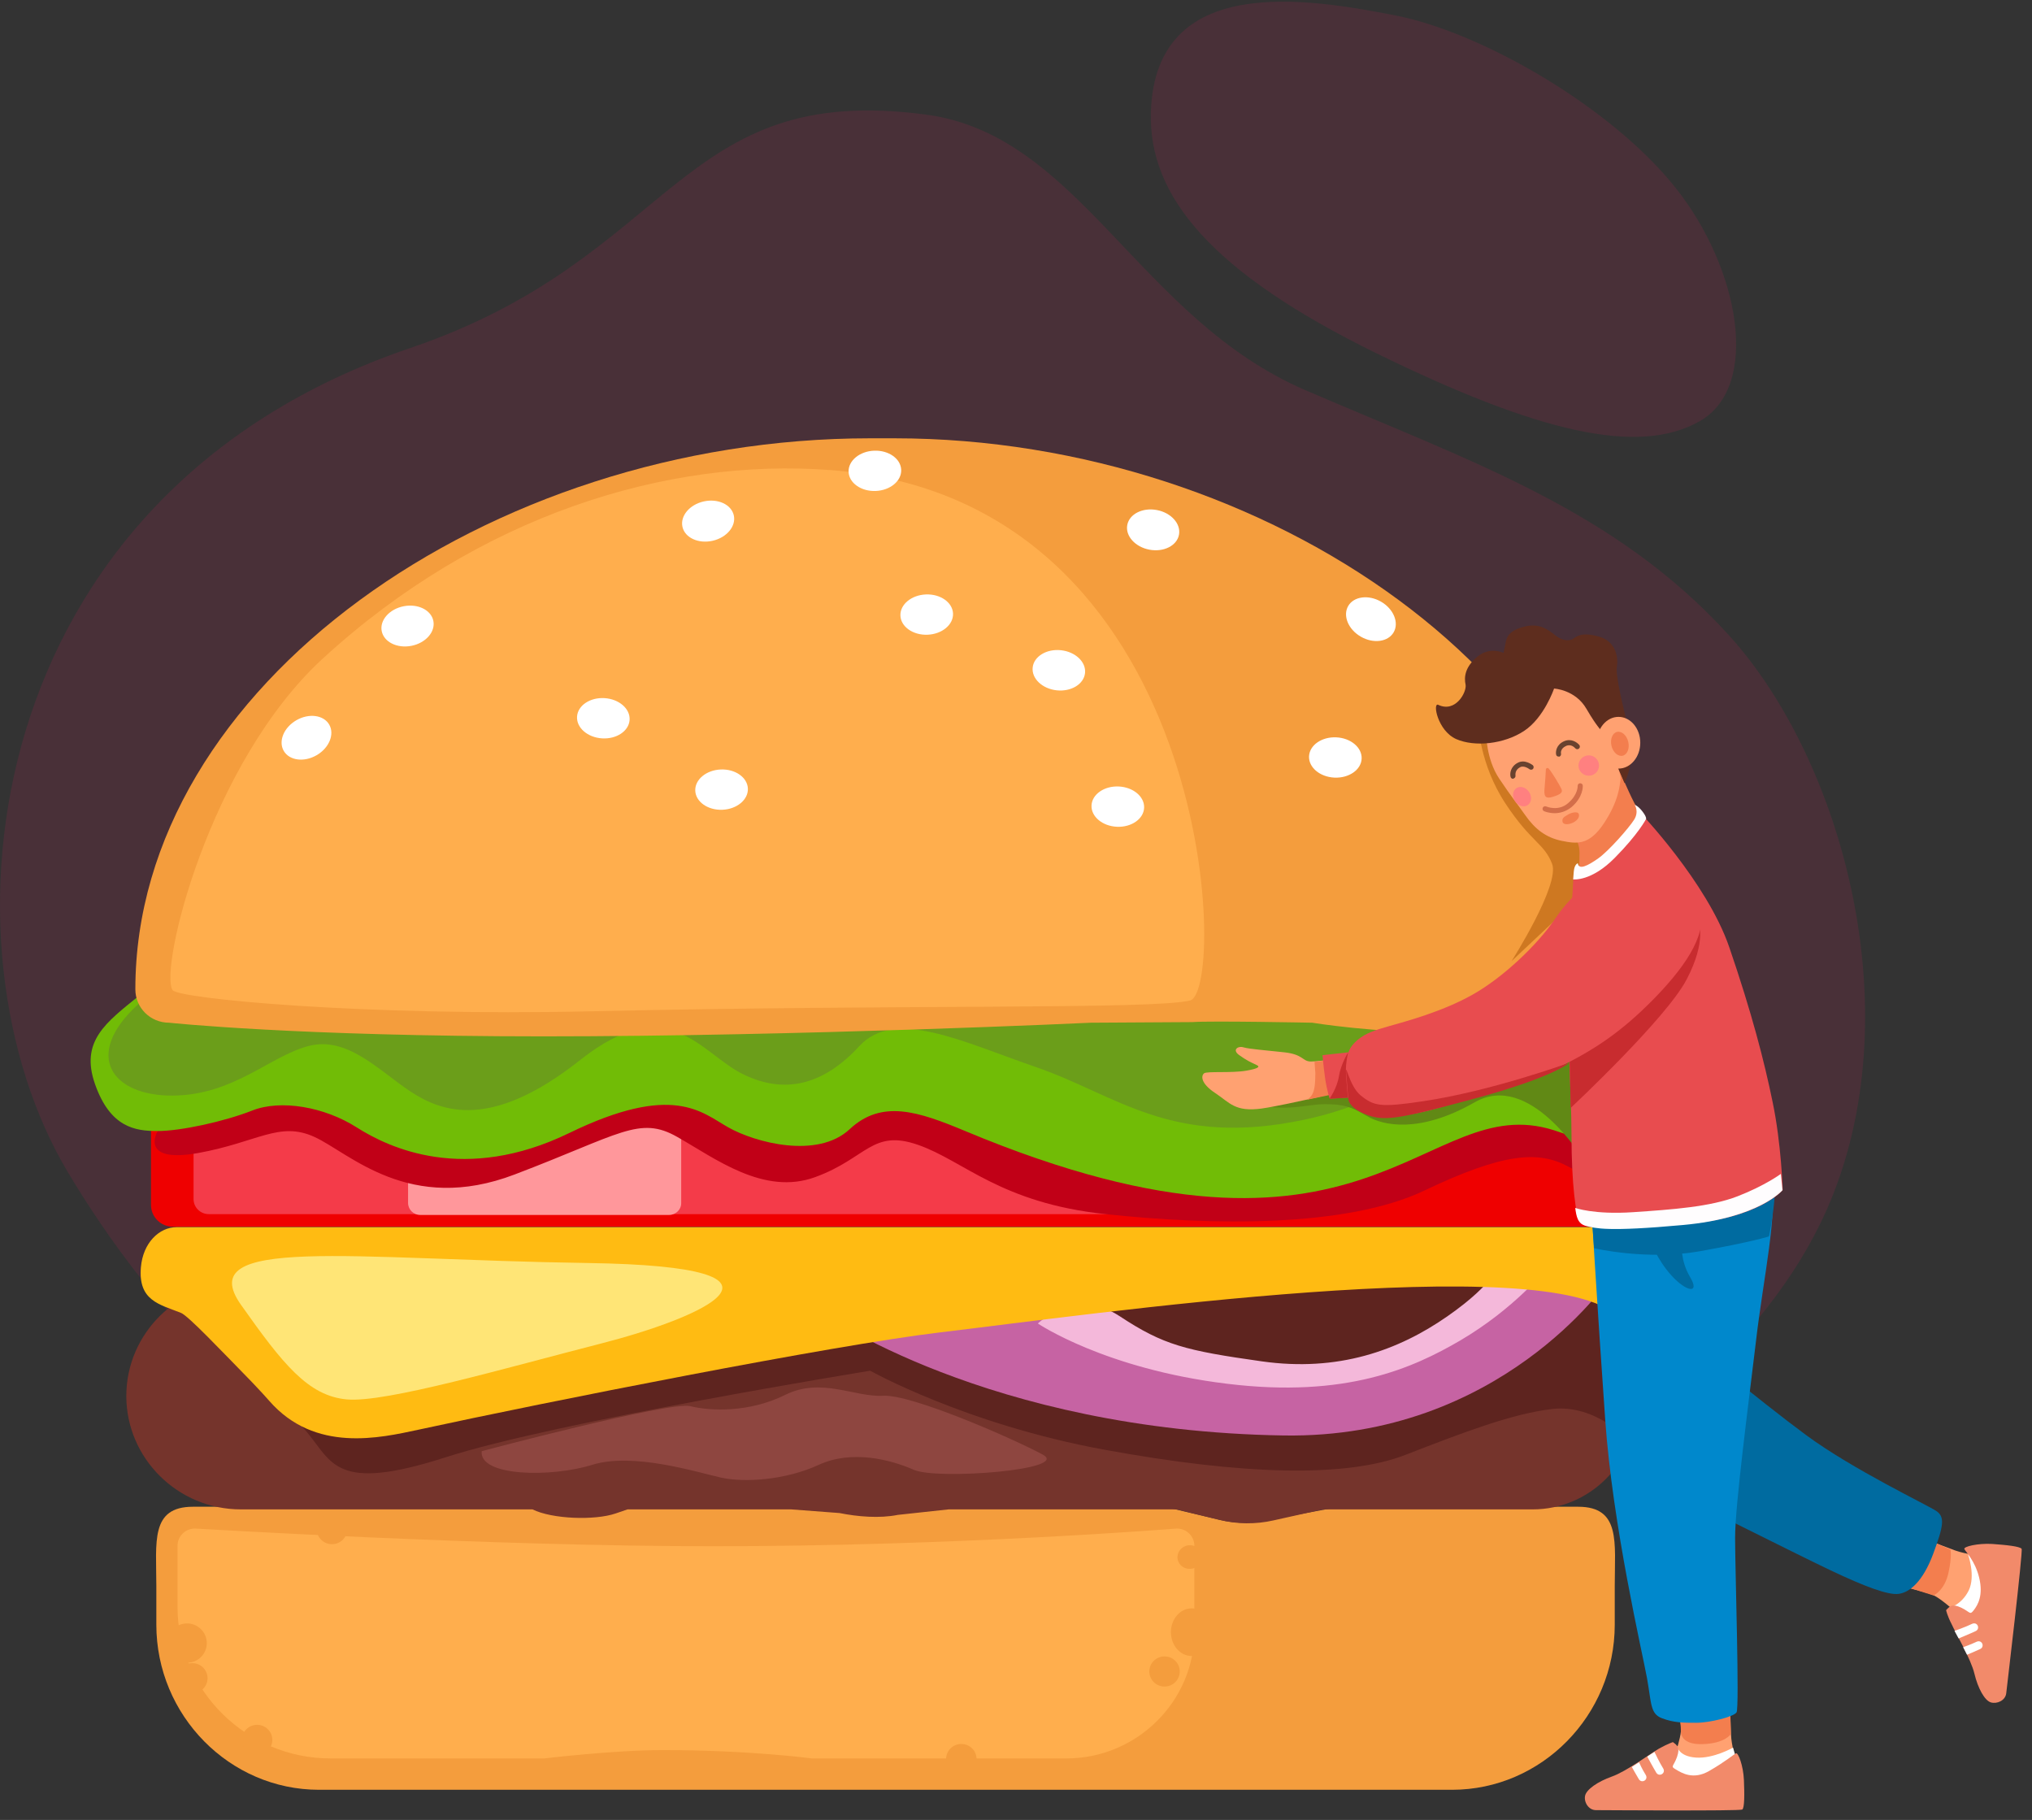 <svg xmlns="http://www.w3.org/2000/svg" width="249" height="223" viewBox="0 0 249 223">
  <rect x="0" y="0" width="249" height="223" fill="#333333" stroke="none"/>
  <g fill="none" fill-rule="evenodd">
    <g fill-rule="nonzero">
      <g>
        <path fill="#E91E63" fill-opacity=".12"
              d="M50.256 42.65c32.651-11.094 32.702-32.733 63.292-28.595 18.726 2.518 26.016 24.98 46.426 33.756 20.41 8.8 37.93 14.684 51.855 29.992 13.926 15.307 22.572 46.445 12.04 70.378-14.679 33.258-70.204 57.515-108.838 54.1-53.942-4.787-86.367-24.681-106.677-58.587C-8.236 116.046-2.957 60.725 50.256 42.65zM141.032 13.632c-.378 10.492 7.621 19.83 27.557 29.619 19.935 9.764 32.2 12.625 39.694 8.358 7.495-4.267 4.895-18.725-2.953-28.59-7.848-9.89-23.821-19.126-34.495-21.16-10.624-2.057-29.197-5.195-29.803 11.773z"
              transform="translate(-64 -202) translate(64 202)"/>
        <g transform="translate(-64 -202) translate(64 202) translate(10.941 53.53)">
          <path fill="#F49D3D"
                d="M166.994 165.772H28.152c-10.964 0-19.936-9.107-19.936-20.235v-4.765c0-5.34-.756-9.681 4.486-9.681H131.76l6.83 1.622c1.714.399 3.529.449 5.268.124l9.375-1.746h29.21c5.242 0 4.486 4.366 4.486 9.68v4.766c0 11.128-8.972 20.235-19.935 20.235z"/>
          <path fill="#75342C"
                d="M176.873 131.415H151.167l-6.05 1.348c-2.192.499-4.485.474-6.678-.075l-5.192-1.273H105.297l-6.225.674c-2.218.449-4.914.224-7.132-.225l-5.923-.449H65.956l-1.462.5c-2.546.872-7.762.698-10.182-.5H18.574c-7.737 0-14.037-6.262-14.037-13.897 0-7.66 6.325-13.898 14.037-13.898h158.324c6.931 0 12.577 5.614 12.577 12.45v2.895c0 6.836-5.671 12.45-12.602 12.45z"/>
          <path fill="#5E241F"
                d="M13.08 107.537s10.409 10.604 13.56 14.372c3.15 3.743 3.477 7.485 17.036 3.119 13.56-4.367 52.019-10.604 52.019-10.604s11.669 6.562 28.706 9.68c17.037 3.12 29.639 3.444 36.897.624 7.258-2.819 13.08-5.04 17.97-5.614 5.368-.623 9.425 3.893 9.425 3.893s5.394-18.264-12.273-20.76c-12.93-1.846-163.34 5.29-163.34 5.29z"/>
          <path fill="#EF0000"
                d="M184.585 96.784H10.258c-1.487 0-2.697-1.198-2.697-2.67V83.385c0-1.472 1.21-2.67 2.697-2.67h174.327c1.487 0 2.697 1.198 2.697 2.67v10.729c0 1.472-1.235 2.67-2.697 2.67z"/>
          <path fill="#C663A3"
                d="M89.621 107.238s20.339 14.546 56.732 15.12c26.538.424 39.744-18.937 39.744-18.937l-13.332-.025s-6.93 12-27.294 10.728c-17.29-1.097-30.748-12.85-30.748-12.85l-25.102 5.964z"/>
          <path fill="#F4B8DA"
                d="M116.235 108.635s8.191 5.564 23.187 7.386c14.643 1.796 22.808-1.947 28.555-5.29 6.704-3.942 10.484-8.708 10.484-8.708l-5.57-.873s-.453 2.42-6.477 6.612c-6.023 4.192-13.383 6.836-22.733 5.514-9.375-1.322-12.047-1.996-17.39-5.514-5.368-3.543-10.056.873-10.056.873z"/>
          <path fill="#FFBB12"
                d="M104.214 109.733c-13.08 1.547-48.188 8.508-63.915 11.926-4.662.998-12.652 2.87-18.247-3.543-1.184-1.347-2.142-2.295-2.142-2.32-3.705-3.792-7.787-8.109-8.67-8.458-2.62-1.048-5.267-1.472-4.914-5.59.252-2.993 2.243-4.914 4.385-4.914h174.202c2.142 0 3.881 1.746 3.881 3.842 0 .748-.781 7.81-1.487 7.11-8.418-8.333-64.771-.224-83.093 1.947z"/>
          <path fill="#F43B49"
                d="M124.527 95.237H14.643c-1.033 0-1.865-.824-1.865-1.847V84.06c0-1.023.832-1.847 1.865-1.847h109.884c3.63 0 6.578 2.92 6.578 6.513 0 3.592-2.949 6.512-6.578 6.512z"/>
          <path fill="#FF979B"
                d="M71.047 95.337H40.55c-.831 0-1.487-.674-1.487-1.473V82.836c0-.823.68-1.472 1.487-1.472h30.496c.831 0 1.487.674 1.487 1.472v11.028c.025.799-.656 1.473-1.487 1.473z"/>
          <path fill="#C10017"
                d="M8.367 85.082s-2.344 3.967 4.965 2.67c7.31-1.323 9.955-3.943 14.265-1.972 4.31 1.972 11.619 9.532 24.548 4.591 12.929-4.915 15.272-7.235 19.91-4.59 4.637 2.62 10.61 7.235 16.91 4.915 6.302-2.296 6.957-5.914 12.602-3.943 5.646 1.972 10.081 7.111 22.96 8.484 12.879 1.372 29.462 1.696 39.09-2.895 9.627-4.59 13.937-4.915 17.591-2.944 3.655 1.971 5.318 2.296 5.318 2.296v-6.238l-19.91-4.267-156.358-.449-1.89 4.342z"/>
          <path fill="#71BC06"
                d="M6.049 68.515C2.092 71.733-1.16 74.029.706 79.318c1.865 5.29 4.889 5.739 7.661 5.739 2.798 0 8.14-1.148 11.619-2.52 3.478-1.372 8.82-.45 12.778 2.07 3.956 2.52 13.231 6.912 26.034.7 12.778-6.213 16.256-2.52 19.507-.7 3.251 1.847 10.913 3.918 14.87.225 3.957-3.692 8.418-2.17 14.164.225 49.826 20.859 56.101-5.19 72.13-.1 7.057 2.246 13.358 6.088 15.45-.823 2.091-6.912-2.32-10.804-6.982-13.349-4.637-2.52-8.594-4.366-8.594-4.366L6.05 68.515z"/>
          <path fill="#6B9E1A"
                d="M12.097 63.075s-.78 1.597-6.124 6.463c-6.83 6.237-3.2 11.227 4.26 11.177 7.485-.074 11.82-4.79 16.583-6.063 4.763-1.297 8.67 2.994 12.55 5.564 3.907 2.57 9.956 4.716 20.793-3.867s14.719-.848 19.91 1.722c5.192 2.57 9.955 1.297 14.29-3.419 4.335-4.715 12.677-.524 21.65 2.57 9.955 3.419 16.558 9.906 32.914 6.438 12.123-2.57 15.6-8.583 22.532-8.134 6.93.424 11.694 6.437 16.457 2.994 4.763-3.418-3.906-10.729-3.906-10.729L12.097 63.075z"/>
          <path fill="#F49D3D"
                d="M98.669.175h-3.024c-46.701 0-90 30.39-90 67.516 0 2.27 1.84 4.092 4.134 4.092 0 0 15.625 1.672 45.844 1.672 31.553 0 67.115-1.672 67.115-1.672l12.45-.075c2.167-.174 14.668.075 14.668.075s7.56 1.248 16.886 1.248c9.778 0 16.76-1.248 16.76-1.248 2.369 0 4.31-1.921 4.31-4.266C187.835 30.49 144.436.175 98.668.175z"/>
          <path fill="#FFE576"
                d="M18.6 106.365c5.116 7.235 8.216 11.153 12.98 11.577 4.762.424 19.48-3.868 31.175-6.862 11.694-2.994 27.295-9.431-1.739-9.855-29.008-.424-48.49-3.418-42.416 5.14z"/>
          <path fill="#FFAE4D"
                d="M90.806 4.067C70.769 2.545 47.734 9.631 28.63 27.147 14.618 39.995 8.544 65.295 10.207 67.79c.706 1.048 23.514 3.219 51.237 2.595 38.662-.873 68.754-.2 73.441-1.323 4.613-1.122 3.126-61.428-44.08-64.996zM119.739 161.93H88.537s-7.586-1.023-18.221-1.023c-6.074 0-14.542 1.023-14.542 1.023H29.563c-10.308 0-18.751-8.359-18.751-18.563v-7.486c0-1.172.958-2.12 2.142-2.12 0 0 35.965 2.17 63.511 2.17 29.89 0 56.807-2.17 56.807-2.17 1.185 0 2.143.948 2.143 2.12v10.554c0 8.509-7.057 15.495-15.676 15.495z"/>
          <path fill="#8E4640"
                d="M48.087 124.28c-.328 3.118 8.518 3.243 13.56 1.671 5.04-1.572 12.928.948 15.776 1.572 2.848.624 7.888.324 11.971-1.572 4.108-1.871 8.821-.624 11.67.624 2.847 1.247 19.229 0 15.776-1.872-3.604-1.946-16.08-7.41-19.557-7.21-3.478.2-7.561-2.296-11.972-.125-4.41 2.196-9.148 2.021-11.668 1.397-2.546-.599-25.556 5.514-25.556 5.514z"/>
          <ellipse cx="135.087" cy="146.46" fill="#F49D3D" rx="2.545" ry="2.919"/>
          <ellipse cx="134.853" cy="137.255" fill="#F49D3D" rx="1.512" ry="1.448"
                   transform="rotate(-9.422 134.853 137.255)"/>
          <ellipse cx="11.989" cy="147.793" fill="#F49D3D" rx="2.402" ry="2.412"
                   transform="rotate(-56.92 11.99 147.793)"/>
          <ellipse cx="20.565" cy="159.659" fill="#F49D3D" rx="1.865" ry="1.846"/>
          <ellipse cx="12.627" cy="152.099" fill="#F49D3D" rx="1.865" ry="1.846"/>
          <ellipse cx="29.739" cy="133.835" fill="#F49D3D" rx="1.865" ry="1.846"/>
          <ellipse cx="131.76" cy="151.276" fill="#F49D3D" rx="1.865" ry="1.846"/>
          <ellipse cx="106.86" cy="162.005" fill="#F49D3D" rx="1.865" ry="1.846"/>
          <ellipse cx="26.614" cy="36.865" fill="#FFF" rx="3.218" ry="2.476" transform="rotate(-30.001 26.614 36.865)"/>
          <ellipse cx="62.99" cy="34.477" fill="#FFF" rx="2.47" ry="3.226" transform="rotate(-86.421 62.99 34.477)"/>
          <ellipse cx="77.48" cy="43.223" fill="#FFF" rx="3.226" ry="2.47" transform="rotate(-2.349 77.48 43.223)"/>
          <ellipse cx="157.051" cy="22.337" fill="#FFF" rx="2.476" ry="3.218"
                   transform="rotate(-59.999 157.05 22.337)"/>
          <ellipse cx="152.691" cy="39.284" fill="#FFF" rx="2.47" ry="3.226"
                   transform="rotate(-87.377 152.691 39.284)"/>
          <ellipse cx="118.811" cy="28.6" fill="#FFF" rx="2.47" ry="3.226" transform="rotate(-83.869 118.81 28.6)"/>
          <ellipse cx="102.619" cy="21.775" fill="#FFF" rx="3.226" ry="2.47" transform="rotate(-2.237 102.62 21.775)"/>
          <ellipse cx="96.268" cy="4.161" fill="#FFF" rx="3.226" ry="2.47" transform="rotate(-2.237 96.268 4.16)"/>
          <ellipse cx="126.036" cy="45.306" fill="#FFF" rx="2.47" ry="3.226"
                   transform="rotate(-87.386 126.036 45.306)"/>
          <ellipse cx="130.363" cy="11.393" fill="#FFF" rx="2.471" ry="3.225"
                   transform="rotate(-79.274 130.363 11.393)"/>
          <ellipse cx="38.999" cy="23.178" fill="#FFF" rx="3.225" ry="2.471" transform="rotate(-11.082 39 23.178)"/>
          <ellipse cx="75.833" cy="10.322" fill="#FFF" rx="3.224" ry="2.471" transform="rotate(-12.627 75.833 10.322)"/>
        </g>
        <path fill="#CE7821"
              d="M181.137 88.678s.169 4.979 3.346 9.786c3.178 4.806 4.695 4.806 5.706 7.37 1.01 2.564-4.96 11.93-4.96 11.93l8.306-7.814 2.19-3.08-2.19-7.716-12.398-10.476z"
              transform="translate(-64 -202) translate(64 202)"/>
        <path fill="#618915"
              d="M149.53 131.796s.224 2.539 4.27 3.5c4.046.963 6.269 0 8.517 0 2.248 0 3.147.241 5.17 1.444 2.023 1.202 6.493 2.164 13.236-1.684 6.719-3.847 13.237 6.948 13.237 6.948l.55-16.968-44.98 6.76z"
              transform="translate(-64 -202) translate(64 202)"/>
        <g transform="translate(-64 -202) translate(64 202) translate(147.098 76.558)">
          <path fill="#F37E4E"
                d="M45.122 24.88s1.333 1.323 1.333 3.045c0 1.721-.126 3.818-.126 3.818l4.527-1.448 3.446-6.463s-.98-1.572-1.76-3.294c-.805-1.722-1.736-3.968-1.736-3.968l-5.684 8.31z"/>
          <path fill="#FFA171"
                d="M35.01 13.276s0 3.17 1.585 5.54 1.987 2.77 3.195 4.492c1.207 1.722 2.54 2.77 4.527 3.17 1.76.349 3.295.598 5.106-2.122 1.86-2.795 1.936-4.617 2.062-5.415.126-.799-1.71-5.39-2.264-7.237-.528-1.847-4.653-5.266-5.986-5.415-1.307-.125-8.224 6.987-8.224 6.987zM5.66 54.626c-1.837.325-4.83.05-5.207.325-.378.3-.453 1.222 1.358 2.42 1.81 1.198 2.414 2.346 5.71 1.897 3.294-.474 11.946-2.595 11.946-2.595l.554-3.993s-5.66.898-6.615.823c-.93-.075-.855-.873-3.144-1.123s-4.276-.399-4.955-.599c-.68-.224-1.459.275-.579.924.88.649 1.585.973 2.138 1.223.579.25.05.474-1.207.698zM58.528 133.06s.427 1.597.352 2.52c-.076.898-.63 2.57-.63 2.57l-1.76 2.92 2.188 2.171 4.15-.2 1.686-1.048 1.056-3.069s-.503-1.597-.553-2.995c-.076-1.397-.151-6.638-.151-6.638l-6.338 3.769zM83.83 117.288s5.181 1.223 6.011 1.622c.83.4 2.163 1.572 2.163 1.572l2.063 2.72 2.842-1.173 1.383-3.892-.327-1.947-2.465-2.146s-1.685-.15-3.018-.624c-1.333-.474-6.237-2.396-6.237-2.396l-2.415 6.264z"/>
          <path fill="#5E2D1E"
                d="M29.15 9.807c-.729-.35-.1 3.17 2.189 4.193 2.289.998 5.86.624 8.325-.998 2.465-1.623 3.672-5.191 3.672-5.191s2.616.125 3.974 2.495c1.383 2.371 1.786 2.52 1.987 2.945.78 1.672 2.666 6.139 2.666 6.139s1.459-2.845.629-6.114c-.83-3.27-1.736-7.112-1.56-8.11.176-.999 0-3.095-2.188-3.719-2.188-.623-2.741 0-3.194.275-.453.274-1.283.274-2.188-.45C42.556.55 41.55-.174 39.89.176c-1.66.374-2.288.998-2.465 1.896-.176.899-.276 1.373-.276 1.373s-1.66-.824-3.194.449c-1.56 1.273-1.66 2.545-1.46 3.444.152.923-1.232 3.468-3.344 2.47z"/>
          <path fill="#69422F"
                d="M38.306 18.866c-.151 0-.277-.1-.302-.25-.1-.374-.025-1.247.905-1.722.856-.449 1.761.275 1.811.3.126.1.151.3.05.45-.1.124-.301.149-.452.049 0 0-.629-.5-1.132-.25-.679.35-.578.949-.578 1.024.025.174-.076.324-.252.374 0 .025-.025.025-.05.025zM43.89 16.146c-.152 0-.277-.1-.302-.25-.076-.374.025-1.198.955-1.622.88-.4 1.61.125 1.887.45.1.124.1.324-.05.449-.126.1-.328.1-.453-.05-.05-.05-.503-.574-1.132-.275-.704.325-.629.874-.604.948.025.175-.075.325-.251.375 0-.05-.025-.025-.05-.025z"/>
          <path fill="#F37E4E"
                d="M42.33 17.743c0-.175.226-.275.352-.125.528.624 1.409 2.171 1.56 2.496.2.424-.126.673-1.007.948-.88.274-1.131.05-1.081-.824.1-1.073.15-1.971.176-2.495zM83.68 116.989l6.161 1.946s1.333-.599 1.811-2.72c.478-2.146.252-2.92.252-2.92l-7.018-2.92-1.207 6.614z"/>
          <path fill="#D36E4A"
                d="M43.411 23.083c-.729 0-1.257-.224-1.307-.25-.151-.074-.227-.249-.151-.423.075-.15.251-.225.427-.15.05.025 1.484.624 2.666-.4 1.233-1.048 1.182-2.096 1.182-2.12 0-.175.126-.325.302-.325s.327.125.327.3c0 .05.076 1.397-1.408 2.645-.704.549-1.434.723-2.038.723z"/>
          <ellipse cx="51.234" cy="14.449" fill="#FFA171" rx="2.666" ry="3.169"/>
          <ellipse cx="51.399" cy="14.581" fill="#F37E4E" rx="1.056" ry="1.498"
                   transform="rotate(-13.309 51.4 14.581)"/>
          <path fill="#006BA0"
                d="M57.823 106.233s15.167 7.611 19.367 9.608c4.2 1.996 7.118 3.094 8.4 2.894 1.283-.174 2.918-1.447 4.2-4.89 1.284-3.445 1.46-4.543.378-5.266-1.081-.724-10.237-5.091-15.896-9.258-5.659-4.168-15.72-12.503-15.72-12.503s-10.06 4.367-.729 19.415z"/>
          <path fill="#F37E4E"
                d="M58.729 130.664l.15 4.916s-.15 1.647 2.616 1.572c2.792-.075 3.496-1.223 3.496-1.223l-.15-6.638-6.112 1.373z"/>
          <path fill="#08C"
                d="M47.763 69.05s.905 15.248 1.836 28.3c.905 13.05 4.577 28.647 5.13 31.742.554 3.094.378 4.342 1.837 4.89 1.459.55 2.565.55 4.2.55 1.635 0 4.578-.724 4.93-1.273.377-.549-.176-17.418-.176-21.411 0-3.993 1.635-16.32 2.565-24.132.906-7.81 2.742-15.771 1.836-20.138-.905-4.342-2.741-8.335-13.154-6.164-10.463 2.196-9.004 7.636-9.004 7.636z"/>
          <path fill="#006BA0"
                d="M48.24 76.387s6.49 1.522 12.928.374c6.44-1.148 8.502-1.821 8.502-1.821s1.61-7.312.226-11.18c-1.383-3.893-22.259 4.292-22.259 4.292l.604 8.335z"/>
          <path fill="#E84C4F"
                d="M45.75 30.245s1.937.4 4.528-2.246c2.59-2.645 3.47-5.14 3.47-5.14s8.326 8.659 11.067 16.67c2.742 8.01 4.276 13.924 5.307 18.965 1.057 5.041 1.233 10.756 1.233 10.756s-2.792 3.469-11.897 4.167c-9.105.7-12.425.524-12.928-.174-.528-.7-1.056-4.867-1.056-10.581 0-5.715-.704-16.146-.528-18.916.176-2.77.805-13.5.805-13.5z"/>
          <path fill="#FFF"
                d="M58.402 137.377s.15 1.272 2.314 1.422c2.163.15 4.552-1.223 4.552-1.223l.553 1.897s-.955 2.096-3.672 2.645c-2.716.55-5.734-1.747-5.734-1.747l1.987-2.994z"/>
          <path fill="#F28A6A"
                d="M57.899 136.903c.553.424.905.623.503 1.821-.428 1.198-.855 1.123-.151 1.523.704.424 2.113 1.322 4.074.2 1.962-1.124 3.019-2.022 3.295-2.172.277-.15.906 1.522.981 3.27.076 1.746.076 3.418-.201 3.618-.277.2-17.002.075-17.933.075-.906 0-1.484-.974-1.333-1.747.15-.774 1.534-1.747 3.295-2.371 1.76-.624 4.703-2.795 5.76-3.419 1.081-.599 1.71-.798 1.71-.798z"/>
          <path fill="#FFF"
                d="M91.728 120.457l2.313 1.897 1.208.25 1.76-2.995-.075-2.92-1.912-2.296-.955-.474s.955 2.62.075 4.417c-.905 1.797-2.414 2.121-2.414 2.121z"/>
          <path fill="#F28A6A"
                d="M91.375 120.732c.478-.5.73-.824 1.862-.3 1.131.55 1.03.949 1.534.3.503-.649 1.182-1.822.654-3.993-.503-2.071-1.685-3.194-1.811-3.494-.126-.3 1.635-.723 3.395-.624 1.761.125 3.421.3 3.622.6.176.299-1.786 16.794-1.886 17.692-.1.899-1.132 1.348-1.887 1.123-.754-.224-1.584-1.721-2.012-3.518-.427-1.797-2.288-4.941-2.791-6.064-.554-1.073-.68-1.722-.68-1.722z"/>
          <path fill="#C82C2F"
                d="M61.018 36.36s1.081 2.295-1.434 7.086c-2.49 4.792-14.21 15.747-14.21 15.747l-.227-9.732 15.87-13.102z"/>
          <path fill="#F37E4E"
                d="M14.085 54.9c0 1.473-.126 2.172-.377 2.621-.227.45-.654.674-.654.674l5.684-1.198-.403-3.943-3.345.374-1.006.125.1 1.348z"/>
          <path fill="#E84C4F"
                d="M14.965 52.73s.076 1.048.302 2.745c.251 1.697.578 2.595.578 2.595l2.264-.15s.377 1.822 3.069 2.196c2.69.35 5.457.05 12.123-2.22 6.64-2.272 7.922-2.371 10.689-3.719 4.376-2.146 7.57-4.317 11.343-8.11 3.748-3.793 6.766-7.886 5.936-11.205-1.081-4.292-4.1-5.94-6.917-5.915-2.791.05-7.52 2.097-10.865 7.038-2.213 3.27-6.464 7.287-10.186 9.358-3.723 2.096-8.3 3.294-10.136 3.818-1.837.524-2.868.849-3.899 1.697-1.006.849-1.107 1.522-1.107 1.522l-3.194.35z"/>
          <path fill="#F37E4E"
                d="M44.367 24.106c.076.425.755.4 1.308.125.553-.274.83-.723.68-1.073-.152-.35-1.007-.125-1.359.125-.352.225-.704.35-.629.823z"/>
          <path fill="#006BA0"
                d="M55.233 75.613s.628 2.047 2.49 4.118c1.86 2.046 3.52 2.27 2.288.2-1.232-2.047-1.03-4.118-1.03-4.118l-3.748-.2z"/>
          <path fill="#C82C2F"
                d="M18.084 57.945s-.201-1.946-.252-3.12c-.05-1.172.277-2.445.277-2.445s-.905 1.448-1.132 2.92c-.226 1.472-1.157 2.77-1.157 2.77l2.264-.125z"/>
          <path fill="#FFFDFE"
                d="M45.927 71.446s2.288.848 7.092.524c4.804-.324 9.457-.649 12.802-1.947 3.346-1.297 5.307-2.745 5.307-2.745l.202 1.997s-2.868 3.419-12.199 4.267c-9.256.849-10.714.4-11.846.125-1.082-.275-1.207-1.173-1.358-2.221zM46.254 29.222s-.428.075-.503 1.023l-.076.949s2.213.3 5.106-2.646c2.892-2.92 3.823-4.741 3.823-4.741s.126-.2-.428-.923c-.553-.724-.955-.824-.955-.824s.553.824-.076 1.822c-.629.998-3.094 3.818-4.401 4.741-1.308.924-2.39 1.448-2.49.6z"/>
          <path fill="#C82C2F"
                d="M19.618 57.646c1.66 1.347 2.465 1.497 7.546.748 8.4-1.222 18.058-4.741 18.058-4.741s-1.886 1.797-12.148 4.542c-8.878 2.37-10.589 2.695-12.852 1.772-2.264-.899-2.113-2.022-2.113-2.022s-.15-1.846-.251-3.12c-.076-1.272.377 1.673 1.76 2.82z"/>
          <ellipse cx="47.587" cy="17.244" fill="#FF8080" rx="1.258" ry="1.248"/>
          <ellipse cx="39.416" cy="21.054" fill="#FF8080" rx="1.029" ry="1.251"
                   transform="rotate(-33.696 39.416 21.054)"/>
          <path fill="#FFF"
                d="M54.755 138.674s.754 1.398 1.106 1.972c.353.574 1.233.075.83-.55-.402-.623-1.056-1.996-1.056-1.996l-.88.574zM52.868 139.947s.503.923.856 1.497c.352.574 1.232.075.83-.549-.403-.623-.805-1.522-.805-1.522l-.88.574zM92.91 124.2s1.458-.598 2.087-.898c.604-.274.227-1.223-.478-.873-.704.35-2.112.848-2.112.848l.503.924zM93.94 126.197s.982-.4 1.61-.699c.604-.274.227-1.223-.477-.873-.68.324-1.61.649-1.61.649l.478.923z"/>
        </g>
      </g>
    </g>
  </g>
</svg>
